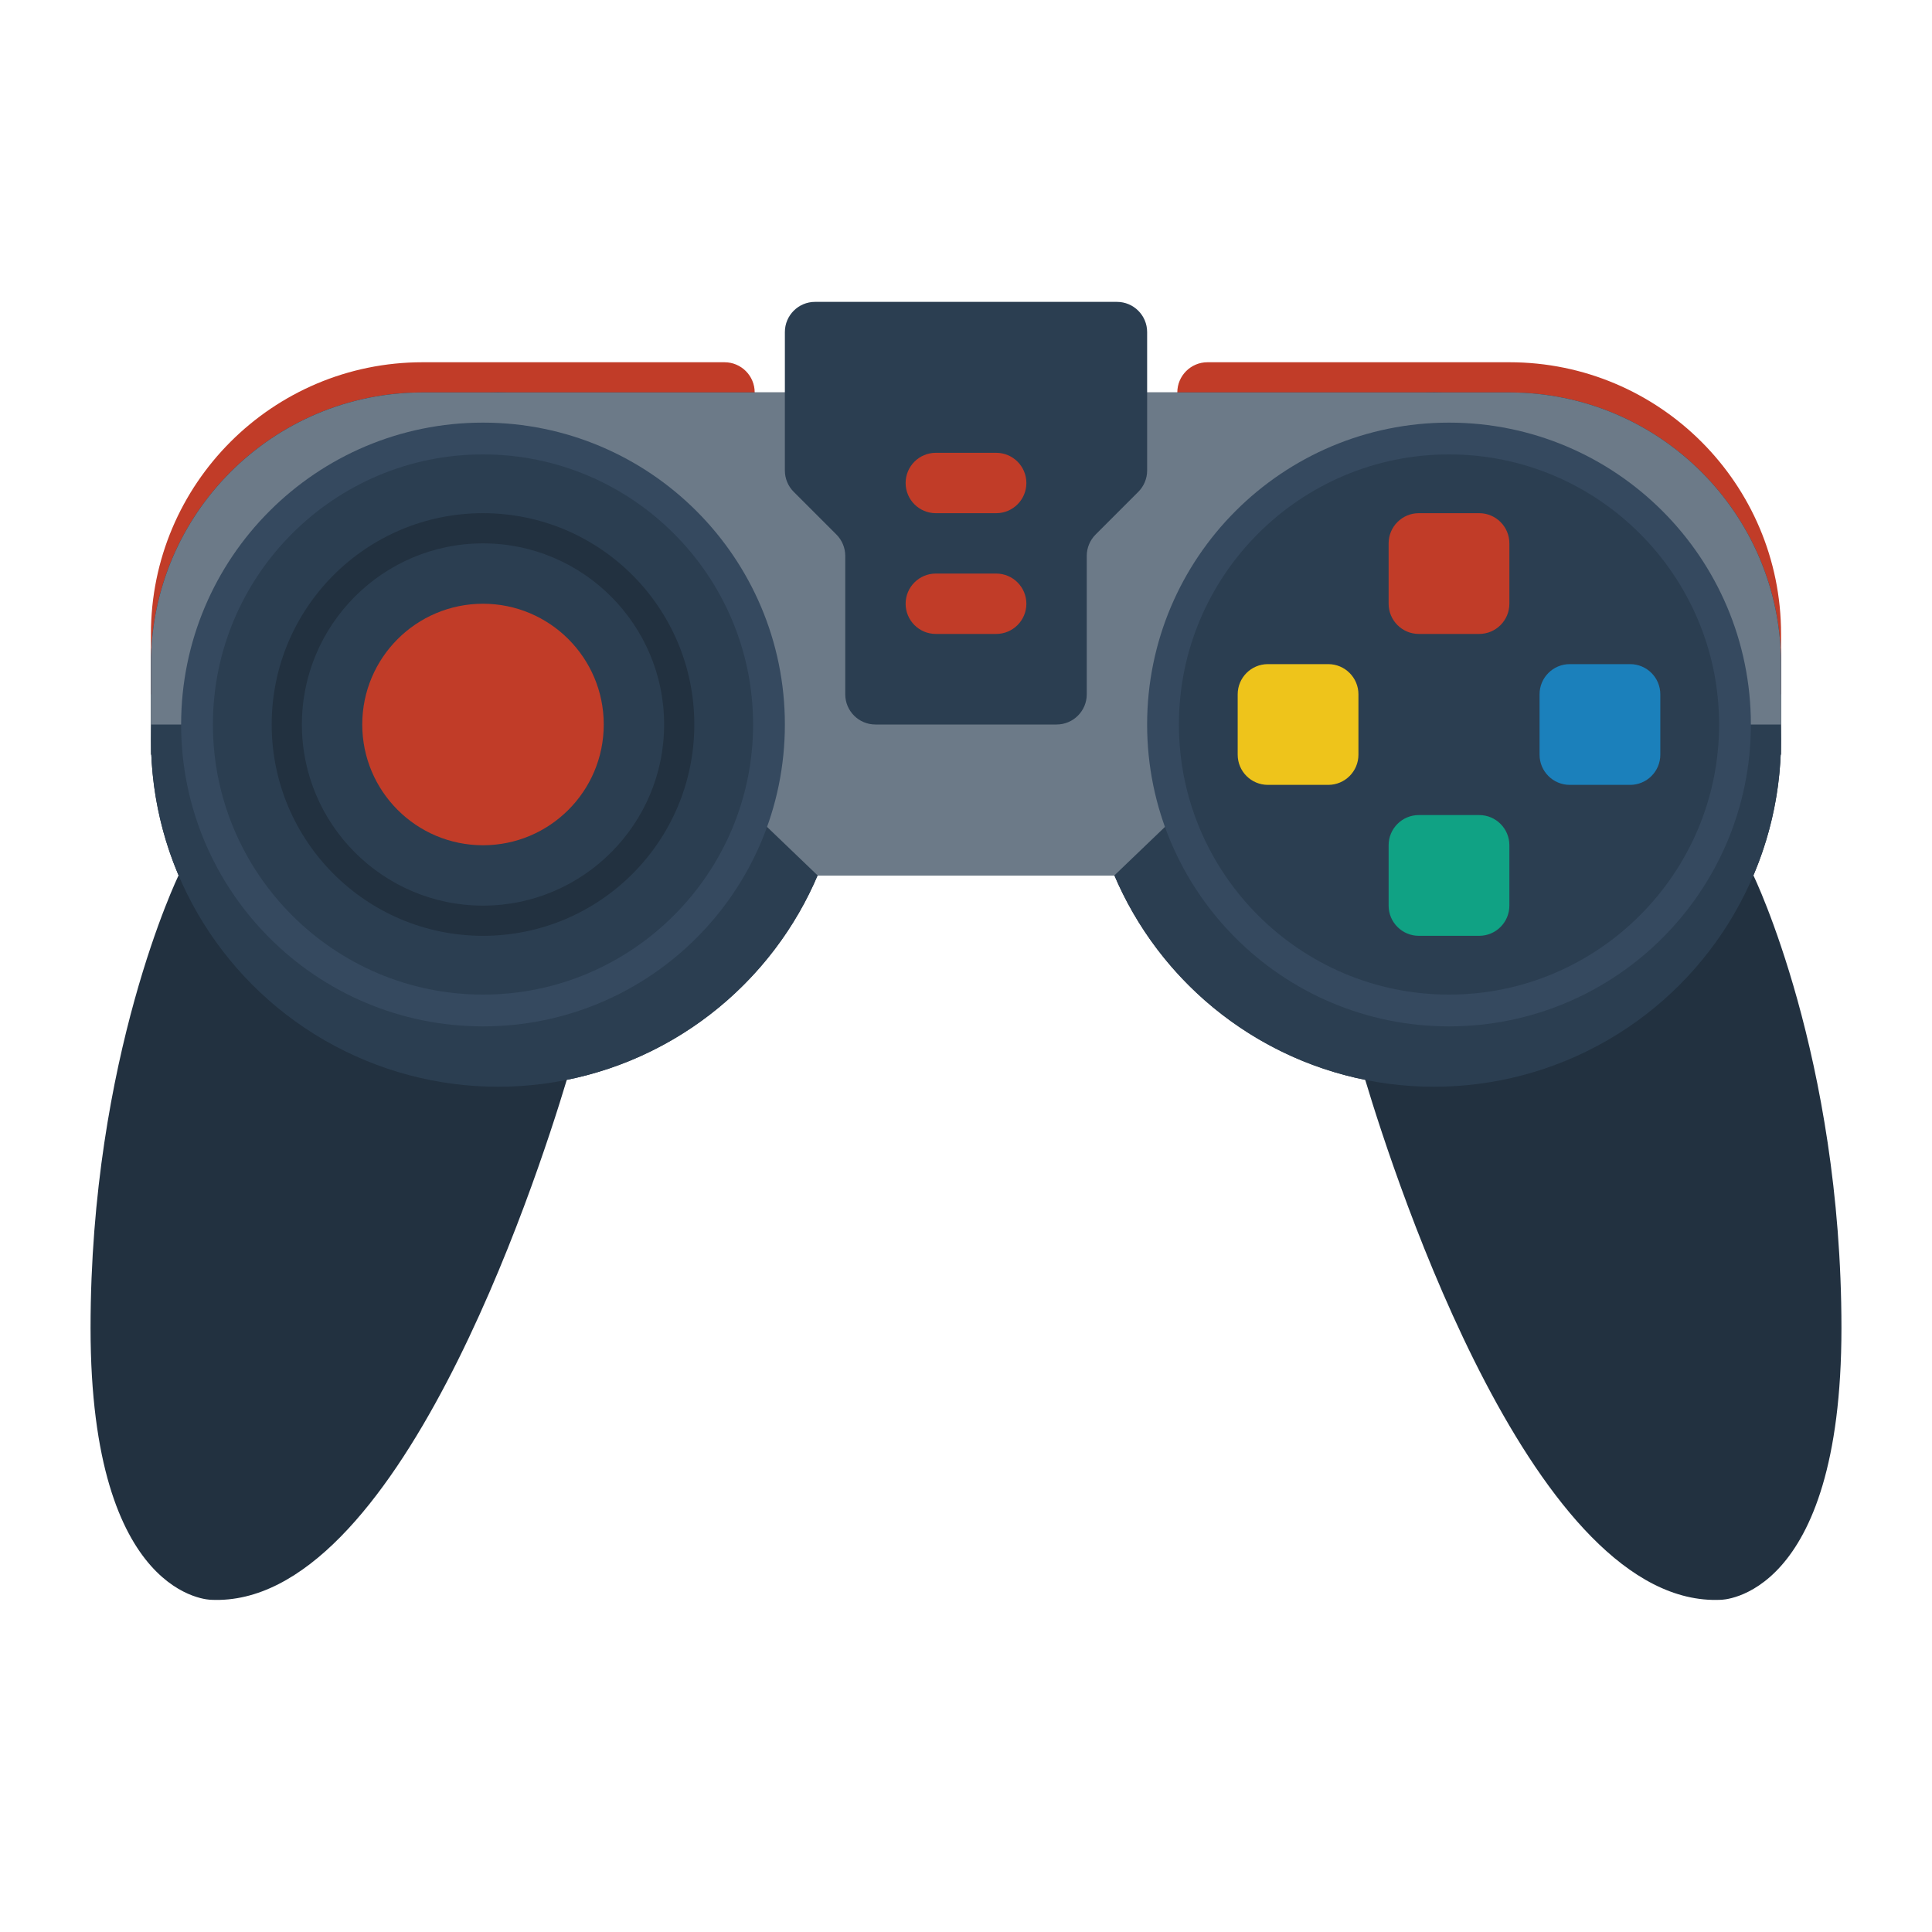 <svg enable-background="new 0 0 256 256" viewBox="0 0 256 256" xmlns="http://www.w3.org/2000/svg"><path d="m100 92v-40c0-2.209-1.791-4-4-4h-40c-19.882 0-36 16.118-36 36v8z" fill="#c13c28"/><path d="m156 92v-40c0-2.209 1.791-4 4-4h40c19.882 0 36 16.118 36 36v8z" fill="#c13c28"/><path d="m232.337 115.994c2.106-4.948 3.37-10.341 3.612-15.998h.051v-12c0-19.88-16.118-35.996-36-35.996h-144c-19.882 0-36 16.116-36 35.996v11.999h.051c.242 5.657 1.506 11.05 3.612 15.998 0 0-11.663 23.998-11.663 59.994s16 35.996 16 35.996c24.532 1.109 42.922-54.987 47.102-68.899 15.012-3.014 27.383-13.331 33.241-27.091h39.316c5.858 13.76 18.228 24.077 33.241 27.091 4.179 13.913 22.569 70.008 47.102 68.899 0 0 16 0 16-35.996s-11.665-59.993-11.665-59.993z" fill="#223140"/><circle cx="66" cy="98" fill="#2b3e51" r="46"/><circle cx="190" cy="98" fill="#2b3e51" r="46"/><path d="m200 52h-144c-19.882 0-36 16.118-36 36v8h.051 79.949v12l8.342 8h39.316l8.342-8v-12h79.949.051v-8c0-19.882-16.118-36-36-36z" fill="#6c7a88"/><path d="m64 56c-22.091 0-40 17.909-40 40s17.909 40 40 40 40-17.909 40-40-17.909-40-40-40z" fill="#35495f"/><path d="m64 60.211c19.734 0 35.789 16.055 35.789 35.789s-16.055 35.789-35.789 35.789-35.789-16.055-35.789-35.789 16.055-35.789 35.789-35.789" fill="#2b3e51"/><path d="m148 40h-40c-2.209 0-4 1.791-4 4v18.343c0 1.061.421 2.078 1.172 2.828l5.657 5.657c.75.75 1.172 1.768 1.172 2.828v18.344c0 2.209 1.791 4 4 4h24c2.209 0 4-1.791 4-4v-18.343c0-1.061.421-2.078 1.172-2.828l5.657-5.657c.75-.75 1.172-1.768 1.172-2.828v-18.344c-.002-2.209-1.793-4-4.002-4z" fill="#2b3e51"/><path d="m132 68h-8c-2.209 0-4-1.791-4-4 0-2.209 1.791-4 4-4h8c2.209 0 4 1.791 4 4 0 2.209-1.791 4-4 4z" fill="#c13c28"/><path d="m132 84h-8c-2.209 0-4-1.791-4-4 0-2.209 1.791-4 4-4h8c2.209 0 4 1.791 4 4 0 2.209-1.791 4-4 4z" fill="#c13c28"/><path d="m192 56c-22.091 0-40 17.909-40 40s17.909 40 40 40 40-17.909 40-40-17.909-40-40-40z" fill="#35495f"/><path d="m192 60.211c19.734 0 35.789 16.055 35.789 35.789s-16.055 35.789-35.789 35.789-35.789-16.055-35.789-35.789 16.055-35.789 35.789-35.789" fill="#2b3e51"/><circle cx="64" cy="96" fill="#c13c28" r="16"/><path d="m196 124h-8c-2.209 0-4-1.791-4-4v-8c0-2.209 1.791-4 4-4h8c2.209 0 4 1.791 4 4v8c0 2.209-1.791 4-4 4z" fill="#10a284"/><path d="m176 104h-8c-2.209 0-4-1.791-4-4v-8c0-2.209 1.791-4 4-4h8c2.209 0 4 1.791 4 4v8c0 2.209-1.791 4-4 4z" fill="#eec41b"/><path d="m216 104h-8c-2.209 0-4-1.791-4-4v-8c0-2.209 1.791-4 4-4h8c2.209 0 4 1.791 4 4v8c0 2.209-1.791 4-4 4z" fill="#1b80bb"/><path d="m196 84h-8c-2.209 0-4-1.791-4-4v-8c0-2.209 1.791-4 4-4h8c2.209 0 4 1.791 4 4v8c0 2.209-1.791 4-4 4z" fill="#c13c28"/><path d="m64 72c13.234 0 24 10.766 24 24s-10.766 24-24 24-24-10.766-24-24 10.766-24 24-24m0-4c-15.464 0-28 12.536-28 28s12.536 28 28 28 28-12.536 28-28-12.536-28-28-28z" fill="#223140"/></svg>